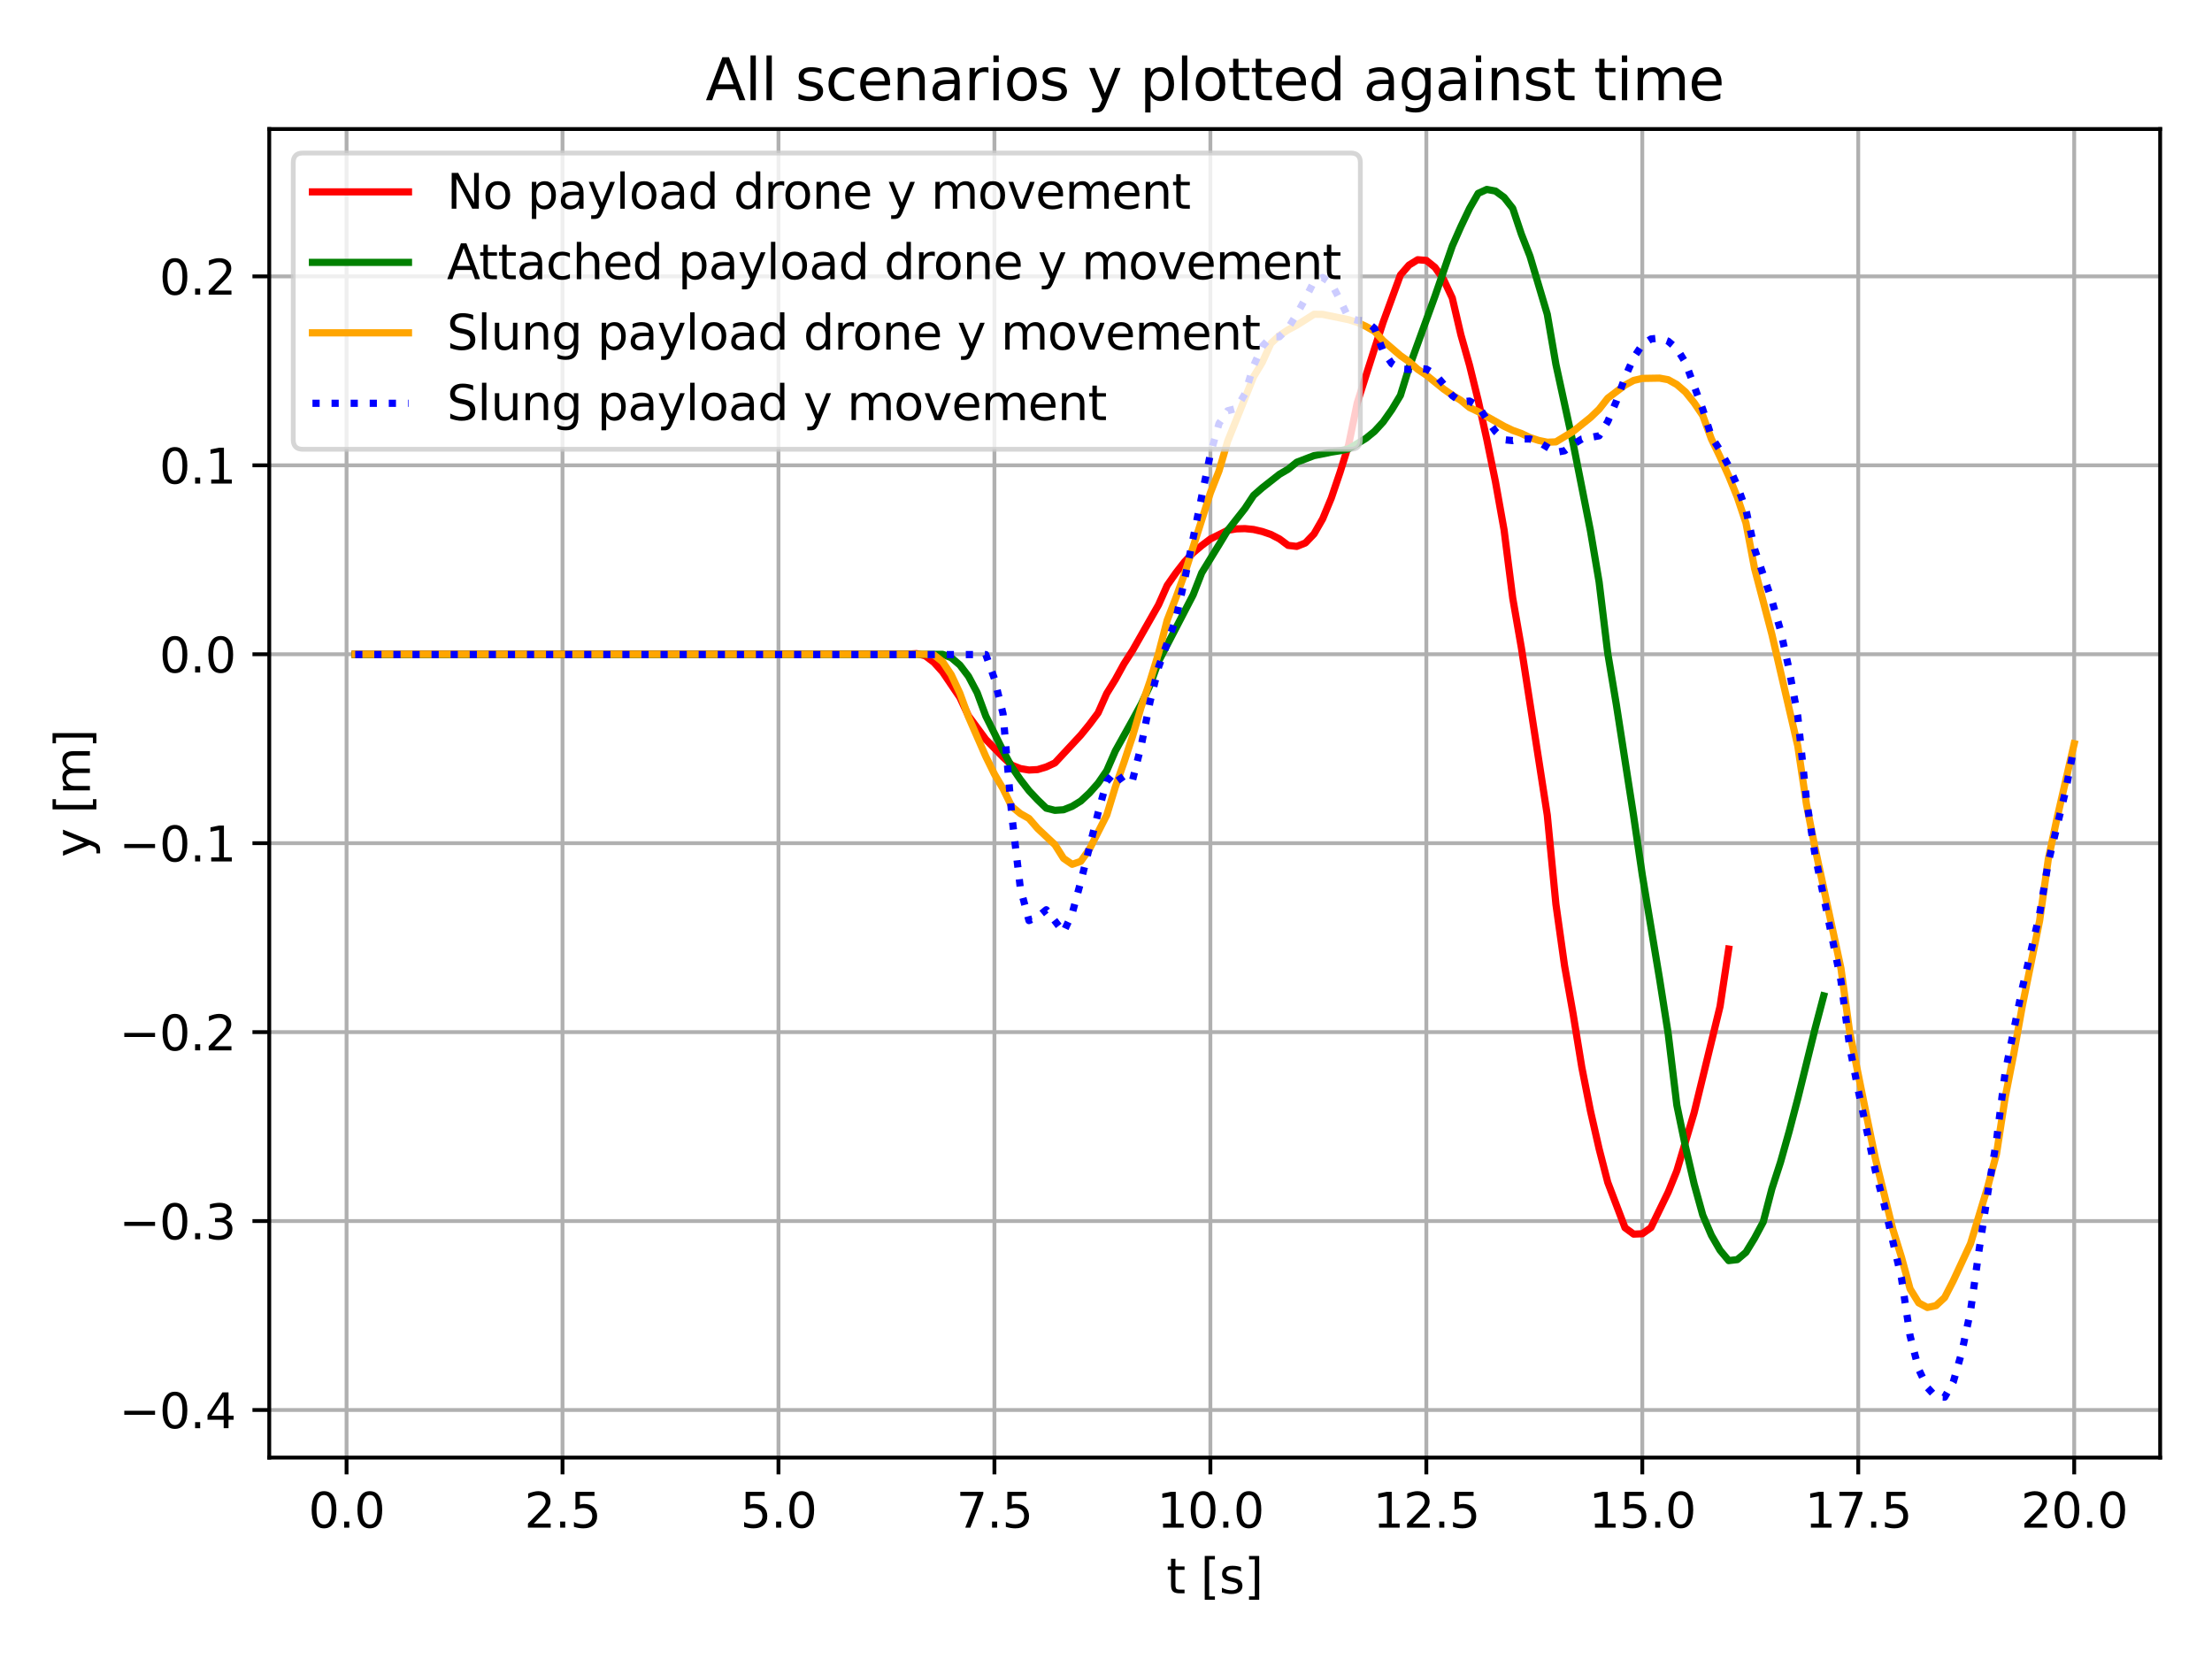 <?xml version="1.0" encoding="utf-8" standalone="no"?>
<!DOCTYPE svg PUBLIC "-//W3C//DTD SVG 1.1//EN"
  "http://www.w3.org/Graphics/SVG/1.1/DTD/svg11.dtd">
<svg xmlns:xlink="http://www.w3.org/1999/xlink" width="460.8pt" height="345.6pt" viewBox="0 0 460.8 345.6" xmlns="http://www.w3.org/2000/svg" version="1.1">
 <defs>
  <style type="text/css">*{stroke-linejoin: round; stroke-linecap: butt}</style>
 </defs>
 <g id="figure_1">
  <g id="patch_1">
   <path d="M 0 345.6 
L 460.8 345.6 
L 460.8 0 
L 0 0 
z
" style="fill: #ffffff"/>
  </g>
  <g id="axes_1">
   <g id="patch_2">
    <path d="M 56.09 303.64 
L 450 303.64 
L 450 26.88 
L 56.09 26.88 
z
" style="fill: #ffffff"/>
   </g>
   <g id="matplotlib.axis_1">
    <g id="xtick_1">
     <g id="line2d_1">
      <path d="M 72.196 303.64 
L 72.196 26.88 
" clip-path="url(#p9943f1975b)" style="fill: none; stroke: #b0b0b0; stroke-width: 0.8; stroke-linecap: square"/>
     </g>
     <g id="line2d_2">
      <defs>
       <path id="m6fd17a9f66" d="M 0 0 
L 0 3.5 
" style="stroke: #000000; stroke-width: 0.8"/>
      </defs>
      <g>
       <use xlink:href="#m6fd17a9f66" x="72.196" y="303.64" style="stroke: #000000; stroke-width: 0.8"/>
      </g>
     </g>
     <g id="text_1">
      <!-- 0.0 -->
      <g transform="translate(64.244 318.238)scale(0.1 -0.1)">
       <defs>
        <path id="DejaVuSans-30" d="M 2034 4250 
Q 1547 4250 1301 3770 
Q 1056 3291 1056 2328 
Q 1056 1369 1301 889 
Q 1547 409 2034 409 
Q 2525 409 2770 889 
Q 3016 1369 3016 2328 
Q 3016 3291 2770 3770 
Q 2525 4250 2034 4250 
z
M 2034 4750 
Q 2819 4750 3233 4129 
Q 3647 3509 3647 2328 
Q 3647 1150 3233 529 
Q 2819 -91 2034 -91 
Q 1250 -91 836 529 
Q 422 1150 422 2328 
Q 422 3509 836 4129 
Q 1250 4750 2034 4750 
z
" transform="scale(0.016)"/>
        <path id="DejaVuSans-2e" d="M 684 794 
L 1344 794 
L 1344 0 
L 684 0 
L 684 794 
z
" transform="scale(0.016)"/>
       </defs>
       <use xlink:href="#DejaVuSans-30"/>
       <use xlink:href="#DejaVuSans-2e" x="63.623"/>
       <use xlink:href="#DejaVuSans-30" x="95.41"/>
      </g>
     </g>
    </g>
    <g id="xtick_2">
     <g id="line2d_3">
      <path d="M 117.183 303.64 
L 117.183 26.88 
" clip-path="url(#p9943f1975b)" style="fill: none; stroke: #b0b0b0; stroke-width: 0.8; stroke-linecap: square"/>
     </g>
     <g id="line2d_4">
      <g>
       <use xlink:href="#m6fd17a9f66" x="117.183" y="303.64" style="stroke: #000000; stroke-width: 0.8"/>
      </g>
     </g>
     <g id="text_2">
      <!-- 2.5 -->
      <g transform="translate(109.231 318.238)scale(0.1 -0.1)">
       <defs>
        <path id="DejaVuSans-32" d="M 1228 531 
L 3431 531 
L 3431 0 
L 469 0 
L 469 531 
Q 828 903 1448 1529 
Q 2069 2156 2228 2338 
Q 2531 2678 2651 2914 
Q 2772 3150 2772 3378 
Q 2772 3750 2511 3984 
Q 2250 4219 1831 4219 
Q 1534 4219 1204 4116 
Q 875 4013 500 3803 
L 500 4441 
Q 881 4594 1212 4672 
Q 1544 4750 1819 4750 
Q 2544 4750 2975 4387 
Q 3406 4025 3406 3419 
Q 3406 3131 3298 2873 
Q 3191 2616 2906 2266 
Q 2828 2175 2409 1742 
Q 1991 1309 1228 531 
z
" transform="scale(0.016)"/>
        <path id="DejaVuSans-35" d="M 691 4666 
L 3169 4666 
L 3169 4134 
L 1269 4134 
L 1269 2991 
Q 1406 3038 1543 3061 
Q 1681 3084 1819 3084 
Q 2600 3084 3056 2656 
Q 3513 2228 3513 1497 
Q 3513 744 3044 326 
Q 2575 -91 1722 -91 
Q 1428 -91 1123 -41 
Q 819 9 494 109 
L 494 744 
Q 775 591 1075 516 
Q 1375 441 1709 441 
Q 2250 441 2565 725 
Q 2881 1009 2881 1497 
Q 2881 1984 2565 2268 
Q 2250 2553 1709 2553 
Q 1456 2553 1204 2497 
Q 953 2441 691 2322 
L 691 4666 
z
" transform="scale(0.016)"/>
       </defs>
       <use xlink:href="#DejaVuSans-32"/>
       <use xlink:href="#DejaVuSans-2e" x="63.623"/>
       <use xlink:href="#DejaVuSans-35" x="95.41"/>
      </g>
     </g>
    </g>
    <g id="xtick_3">
     <g id="line2d_5">
      <path d="M 162.17 303.64 
L 162.17 26.88 
" clip-path="url(#p9943f1975b)" style="fill: none; stroke: #b0b0b0; stroke-width: 0.8; stroke-linecap: square"/>
     </g>
     <g id="line2d_6">
      <g>
       <use xlink:href="#m6fd17a9f66" x="162.17" y="303.64" style="stroke: #000000; stroke-width: 0.8"/>
      </g>
     </g>
     <g id="text_3">
      <!-- 5.0 -->
      <g transform="translate(154.219 318.238)scale(0.1 -0.1)">
       <use xlink:href="#DejaVuSans-35"/>
       <use xlink:href="#DejaVuSans-2e" x="63.623"/>
       <use xlink:href="#DejaVuSans-30" x="95.41"/>
      </g>
     </g>
    </g>
    <g id="xtick_4">
     <g id="line2d_7">
      <path d="M 207.158 303.64 
L 207.158 26.88 
" clip-path="url(#p9943f1975b)" style="fill: none; stroke: #b0b0b0; stroke-width: 0.8; stroke-linecap: square"/>
     </g>
     <g id="line2d_8">
      <g>
       <use xlink:href="#m6fd17a9f66" x="207.158" y="303.64" style="stroke: #000000; stroke-width: 0.8"/>
      </g>
     </g>
     <g id="text_4">
      <!-- 7.5 -->
      <g transform="translate(199.206 318.238)scale(0.1 -0.1)">
       <defs>
        <path id="DejaVuSans-37" d="M 525 4666 
L 3525 4666 
L 3525 4397 
L 1831 0 
L 1172 0 
L 2766 4134 
L 525 4134 
L 525 4666 
z
" transform="scale(0.016)"/>
       </defs>
       <use xlink:href="#DejaVuSans-37"/>
       <use xlink:href="#DejaVuSans-2e" x="63.623"/>
       <use xlink:href="#DejaVuSans-35" x="95.41"/>
      </g>
     </g>
    </g>
    <g id="xtick_5">
     <g id="line2d_9">
      <path d="M 252.145 303.64 
L 252.145 26.88 
" clip-path="url(#p9943f1975b)" style="fill: none; stroke: #b0b0b0; stroke-width: 0.8; stroke-linecap: square"/>
     </g>
     <g id="line2d_10">
      <g>
       <use xlink:href="#m6fd17a9f66" x="252.145" y="303.64" style="stroke: #000000; stroke-width: 0.8"/>
      </g>
     </g>
     <g id="text_5">
      <!-- 10.0 -->
      <g transform="translate(241.012 318.238)scale(0.1 -0.1)">
       <defs>
        <path id="DejaVuSans-31" d="M 794 531 
L 1825 531 
L 1825 4091 
L 703 3866 
L 703 4441 
L 1819 4666 
L 2450 4666 
L 2450 531 
L 3481 531 
L 3481 0 
L 794 0 
L 794 531 
z
" transform="scale(0.016)"/>
       </defs>
       <use xlink:href="#DejaVuSans-31"/>
       <use xlink:href="#DejaVuSans-30" x="63.623"/>
       <use xlink:href="#DejaVuSans-2e" x="127.246"/>
       <use xlink:href="#DejaVuSans-30" x="159.033"/>
      </g>
     </g>
    </g>
    <g id="xtick_6">
     <g id="line2d_11">
      <path d="M 297.133 303.64 
L 297.133 26.88 
" clip-path="url(#p9943f1975b)" style="fill: none; stroke: #b0b0b0; stroke-width: 0.8; stroke-linecap: square"/>
     </g>
     <g id="line2d_12">
      <g>
       <use xlink:href="#m6fd17a9f66" x="297.133" y="303.64" style="stroke: #000000; stroke-width: 0.8"/>
      </g>
     </g>
     <g id="text_6">
      <!-- 12.5 -->
      <g transform="translate(286 318.238)scale(0.1 -0.1)">
       <use xlink:href="#DejaVuSans-31"/>
       <use xlink:href="#DejaVuSans-32" x="63.623"/>
       <use xlink:href="#DejaVuSans-2e" x="127.246"/>
       <use xlink:href="#DejaVuSans-35" x="159.033"/>
      </g>
     </g>
    </g>
    <g id="xtick_7">
     <g id="line2d_13">
      <path d="M 342.12 303.64 
L 342.12 26.88 
" clip-path="url(#p9943f1975b)" style="fill: none; stroke: #b0b0b0; stroke-width: 0.8; stroke-linecap: square"/>
     </g>
     <g id="line2d_14">
      <g>
       <use xlink:href="#m6fd17a9f66" x="342.12" y="303.64" style="stroke: #000000; stroke-width: 0.8"/>
      </g>
     </g>
     <g id="text_7">
      <!-- 15.0 -->
      <g transform="translate(330.987 318.238)scale(0.1 -0.1)">
       <use xlink:href="#DejaVuSans-31"/>
       <use xlink:href="#DejaVuSans-35" x="63.623"/>
       <use xlink:href="#DejaVuSans-2e" x="127.246"/>
       <use xlink:href="#DejaVuSans-30" x="159.033"/>
      </g>
     </g>
    </g>
    <g id="xtick_8">
     <g id="line2d_15">
      <path d="M 387.108 303.64 
L 387.108 26.88 
" clip-path="url(#p9943f1975b)" style="fill: none; stroke: #b0b0b0; stroke-width: 0.8; stroke-linecap: square"/>
     </g>
     <g id="line2d_16">
      <g>
       <use xlink:href="#m6fd17a9f66" x="387.108" y="303.64" style="stroke: #000000; stroke-width: 0.8"/>
      </g>
     </g>
     <g id="text_8">
      <!-- 17.5 -->
      <g transform="translate(375.975 318.238)scale(0.1 -0.1)">
       <use xlink:href="#DejaVuSans-31"/>
       <use xlink:href="#DejaVuSans-37" x="63.623"/>
       <use xlink:href="#DejaVuSans-2e" x="127.246"/>
       <use xlink:href="#DejaVuSans-35" x="159.033"/>
      </g>
     </g>
    </g>
    <g id="xtick_9">
     <g id="line2d_17">
      <path d="M 432.095 303.64 
L 432.095 26.88 
" clip-path="url(#p9943f1975b)" style="fill: none; stroke: #b0b0b0; stroke-width: 0.8; stroke-linecap: square"/>
     </g>
     <g id="line2d_18">
      <g>
       <use xlink:href="#m6fd17a9f66" x="432.095" y="303.64" style="stroke: #000000; stroke-width: 0.8"/>
      </g>
     </g>
     <g id="text_9">
      <!-- 20.0 -->
      <g transform="translate(420.962 318.238)scale(0.1 -0.1)">
       <use xlink:href="#DejaVuSans-32"/>
       <use xlink:href="#DejaVuSans-30" x="63.623"/>
       <use xlink:href="#DejaVuSans-2e" x="127.246"/>
       <use xlink:href="#DejaVuSans-30" x="159.033"/>
      </g>
     </g>
    </g>
    <g id="text_10">
     <!-- t [s] -->
     <g transform="translate(242.99 331.917)scale(0.1 -0.1)">
      <defs>
       <path id="DejaVuSans-74" d="M 1172 4494 
L 1172 3500 
L 2356 3500 
L 2356 3053 
L 1172 3053 
L 1172 1153 
Q 1172 725 1289 603 
Q 1406 481 1766 481 
L 2356 481 
L 2356 0 
L 1766 0 
Q 1100 0 847 248 
Q 594 497 594 1153 
L 594 3053 
L 172 3053 
L 172 3500 
L 594 3500 
L 594 4494 
L 1172 4494 
z
" transform="scale(0.016)"/>
       <path id="DejaVuSans-20" transform="scale(0.016)"/>
       <path id="DejaVuSans-5b" d="M 550 4863 
L 1875 4863 
L 1875 4416 
L 1125 4416 
L 1125 -397 
L 1875 -397 
L 1875 -844 
L 550 -844 
L 550 4863 
z
" transform="scale(0.016)"/>
       <path id="DejaVuSans-73" d="M 2834 3397 
L 2834 2853 
Q 2591 2978 2328 3040 
Q 2066 3103 1784 3103 
Q 1356 3103 1142 2972 
Q 928 2841 928 2578 
Q 928 2378 1081 2264 
Q 1234 2150 1697 2047 
L 1894 2003 
Q 2506 1872 2764 1633 
Q 3022 1394 3022 966 
Q 3022 478 2636 193 
Q 2250 -91 1575 -91 
Q 1294 -91 989 -36 
Q 684 19 347 128 
L 347 722 
Q 666 556 975 473 
Q 1284 391 1588 391 
Q 1994 391 2212 530 
Q 2431 669 2431 922 
Q 2431 1156 2273 1281 
Q 2116 1406 1581 1522 
L 1381 1569 
Q 847 1681 609 1914 
Q 372 2147 372 2553 
Q 372 3047 722 3315 
Q 1072 3584 1716 3584 
Q 2034 3584 2315 3537 
Q 2597 3491 2834 3397 
z
" transform="scale(0.016)"/>
       <path id="DejaVuSans-5d" d="M 1947 4863 
L 1947 -844 
L 622 -844 
L 622 -397 
L 1369 -397 
L 1369 4416 
L 622 4416 
L 622 4863 
L 1947 4863 
z
" transform="scale(0.016)"/>
      </defs>
      <use xlink:href="#DejaVuSans-74"/>
      <use xlink:href="#DejaVuSans-20" x="39.209"/>
      <use xlink:href="#DejaVuSans-5b" x="70.996"/>
      <use xlink:href="#DejaVuSans-73" x="110.01"/>
      <use xlink:href="#DejaVuSans-5d" x="162.109"/>
     </g>
    </g>
   </g>
   <g id="matplotlib.axis_2">
    <g id="ytick_1">
     <g id="line2d_19">
      <path d="M 56.09 293.723 
L 450 293.723 
" clip-path="url(#p9943f1975b)" style="fill: none; stroke: #b0b0b0; stroke-width: 0.8; stroke-linecap: square"/>
     </g>
     <g id="line2d_20">
      <defs>
       <path id="m7f45d5284c" d="M 0 0 
L -3.5 0 
" style="stroke: #000000; stroke-width: 0.8"/>
      </defs>
      <g>
       <use xlink:href="#m7f45d5284c" x="56.09" y="293.723" style="stroke: #000000; stroke-width: 0.8"/>
      </g>
     </g>
     <g id="text_11">
      <!-- −0.4 -->
      <g transform="translate(24.807 297.522)scale(0.1 -0.1)">
       <defs>
        <path id="DejaVuSans-2212" d="M 678 2272 
L 4684 2272 
L 4684 1741 
L 678 1741 
L 678 2272 
z
" transform="scale(0.016)"/>
        <path id="DejaVuSans-34" d="M 2419 4116 
L 825 1625 
L 2419 1625 
L 2419 4116 
z
M 2253 4666 
L 3047 4666 
L 3047 1625 
L 3713 1625 
L 3713 1100 
L 3047 1100 
L 3047 0 
L 2419 0 
L 2419 1100 
L 313 1100 
L 313 1709 
L 2253 4666 
z
" transform="scale(0.016)"/>
       </defs>
       <use xlink:href="#DejaVuSans-2212"/>
       <use xlink:href="#DejaVuSans-30" x="83.789"/>
       <use xlink:href="#DejaVuSans-2e" x="147.412"/>
       <use xlink:href="#DejaVuSans-34" x="179.199"/>
      </g>
     </g>
    </g>
    <g id="ytick_2">
     <g id="line2d_21">
      <path d="M 56.09 254.365 
L 450 254.365 
" clip-path="url(#p9943f1975b)" style="fill: none; stroke: #b0b0b0; stroke-width: 0.8; stroke-linecap: square"/>
     </g>
     <g id="line2d_22">
      <g>
       <use xlink:href="#m7f45d5284c" x="56.09" y="254.365" style="stroke: #000000; stroke-width: 0.8"/>
      </g>
     </g>
     <g id="text_12">
      <!-- −0.3 -->
      <g transform="translate(24.807 258.165)scale(0.1 -0.1)">
       <defs>
        <path id="DejaVuSans-33" d="M 2597 2516 
Q 3050 2419 3304 2112 
Q 3559 1806 3559 1356 
Q 3559 666 3084 287 
Q 2609 -91 1734 -91 
Q 1441 -91 1130 -33 
Q 819 25 488 141 
L 488 750 
Q 750 597 1062 519 
Q 1375 441 1716 441 
Q 2309 441 2620 675 
Q 2931 909 2931 1356 
Q 2931 1769 2642 2001 
Q 2353 2234 1838 2234 
L 1294 2234 
L 1294 2753 
L 1863 2753 
Q 2328 2753 2575 2939 
Q 2822 3125 2822 3475 
Q 2822 3834 2567 4026 
Q 2313 4219 1838 4219 
Q 1578 4219 1281 4162 
Q 984 4106 628 3988 
L 628 4550 
Q 988 4650 1302 4700 
Q 1616 4750 1894 4750 
Q 2613 4750 3031 4423 
Q 3450 4097 3450 3541 
Q 3450 3153 3228 2886 
Q 3006 2619 2597 2516 
z
" transform="scale(0.016)"/>
       </defs>
       <use xlink:href="#DejaVuSans-2212"/>
       <use xlink:href="#DejaVuSans-30" x="83.789"/>
       <use xlink:href="#DejaVuSans-2e" x="147.412"/>
       <use xlink:href="#DejaVuSans-33" x="179.199"/>
      </g>
     </g>
    </g>
    <g id="ytick_3">
     <g id="line2d_23">
      <path d="M 56.09 215.008 
L 450 215.008 
" clip-path="url(#p9943f1975b)" style="fill: none; stroke: #b0b0b0; stroke-width: 0.8; stroke-linecap: square"/>
     </g>
     <g id="line2d_24">
      <g>
       <use xlink:href="#m7f45d5284c" x="56.09" y="215.008" style="stroke: #000000; stroke-width: 0.8"/>
      </g>
     </g>
     <g id="text_13">
      <!-- −0.2 -->
      <g transform="translate(24.807 218.807)scale(0.1 -0.1)">
       <use xlink:href="#DejaVuSans-2212"/>
       <use xlink:href="#DejaVuSans-30" x="83.789"/>
       <use xlink:href="#DejaVuSans-2e" x="147.412"/>
       <use xlink:href="#DejaVuSans-32" x="179.199"/>
      </g>
     </g>
    </g>
    <g id="ytick_4">
     <g id="line2d_25">
      <path d="M 56.09 175.651 
L 450 175.651 
" clip-path="url(#p9943f1975b)" style="fill: none; stroke: #b0b0b0; stroke-width: 0.8; stroke-linecap: square"/>
     </g>
     <g id="line2d_26">
      <g>
       <use xlink:href="#m7f45d5284c" x="56.09" y="175.651" style="stroke: #000000; stroke-width: 0.8"/>
      </g>
     </g>
     <g id="text_14">
      <!-- −0.1 -->
      <g transform="translate(24.807 179.45)scale(0.1 -0.1)">
       <use xlink:href="#DejaVuSans-2212"/>
       <use xlink:href="#DejaVuSans-30" x="83.789"/>
       <use xlink:href="#DejaVuSans-2e" x="147.412"/>
       <use xlink:href="#DejaVuSans-31" x="179.199"/>
      </g>
     </g>
    </g>
    <g id="ytick_5">
     <g id="line2d_27">
      <path d="M 56.09 136.293 
L 450 136.293 
" clip-path="url(#p9943f1975b)" style="fill: none; stroke: #b0b0b0; stroke-width: 0.8; stroke-linecap: square"/>
     </g>
     <g id="line2d_28">
      <g>
       <use xlink:href="#m7f45d5284c" x="56.09" y="136.293" style="stroke: #000000; stroke-width: 0.8"/>
      </g>
     </g>
     <g id="text_15">
      <!-- 0.0 -->
      <g transform="translate(33.187 140.092)scale(0.1 -0.1)">
       <use xlink:href="#DejaVuSans-30"/>
       <use xlink:href="#DejaVuSans-2e" x="63.623"/>
       <use xlink:href="#DejaVuSans-30" x="95.41"/>
      </g>
     </g>
    </g>
    <g id="ytick_6">
     <g id="line2d_29">
      <path d="M 56.09 96.936 
L 450 96.936 
" clip-path="url(#p9943f1975b)" style="fill: none; stroke: #b0b0b0; stroke-width: 0.8; stroke-linecap: square"/>
     </g>
     <g id="line2d_30">
      <g>
       <use xlink:href="#m7f45d5284c" x="56.09" y="96.936" style="stroke: #000000; stroke-width: 0.8"/>
      </g>
     </g>
     <g id="text_16">
      <!-- 0.1 -->
      <g transform="translate(33.187 100.735)scale(0.1 -0.1)">
       <use xlink:href="#DejaVuSans-30"/>
       <use xlink:href="#DejaVuSans-2e" x="63.623"/>
       <use xlink:href="#DejaVuSans-31" x="95.41"/>
      </g>
     </g>
    </g>
    <g id="ytick_7">
     <g id="line2d_31">
      <path d="M 56.09 57.578 
L 450 57.578 
" clip-path="url(#p9943f1975b)" style="fill: none; stroke: #b0b0b0; stroke-width: 0.8; stroke-linecap: square"/>
     </g>
     <g id="line2d_32">
      <g>
       <use xlink:href="#m7f45d5284c" x="56.09" y="57.578" style="stroke: #000000; stroke-width: 0.8"/>
      </g>
     </g>
     <g id="text_17">
      <!-- 0.2 -->
      <g transform="translate(33.187 61.378)scale(0.1 -0.1)">
       <use xlink:href="#DejaVuSans-30"/>
       <use xlink:href="#DejaVuSans-2e" x="63.623"/>
       <use xlink:href="#DejaVuSans-32" x="95.41"/>
      </g>
     </g>
    </g>
    <g id="text_18">
     <!-- y [m] -->
     <g transform="translate(18.727 178.58)rotate(-90)scale(0.1 -0.1)">
      <defs>
       <path id="DejaVuSans-79" d="M 2059 -325 
Q 1816 -950 1584 -1140 
Q 1353 -1331 966 -1331 
L 506 -1331 
L 506 -850 
L 844 -850 
Q 1081 -850 1212 -737 
Q 1344 -625 1503 -206 
L 1606 56 
L 191 3500 
L 800 3500 
L 1894 763 
L 2988 3500 
L 3597 3500 
L 2059 -325 
z
" transform="scale(0.016)"/>
       <path id="DejaVuSans-6d" d="M 3328 2828 
Q 3544 3216 3844 3400 
Q 4144 3584 4550 3584 
Q 5097 3584 5394 3201 
Q 5691 2819 5691 2113 
L 5691 0 
L 5113 0 
L 5113 2094 
Q 5113 2597 4934 2840 
Q 4756 3084 4391 3084 
Q 3944 3084 3684 2787 
Q 3425 2491 3425 1978 
L 3425 0 
L 2847 0 
L 2847 2094 
Q 2847 2600 2669 2842 
Q 2491 3084 2119 3084 
Q 1678 3084 1418 2786 
Q 1159 2488 1159 1978 
L 1159 0 
L 581 0 
L 581 3500 
L 1159 3500 
L 1159 2956 
Q 1356 3278 1631 3431 
Q 1906 3584 2284 3584 
Q 2666 3584 2933 3390 
Q 3200 3197 3328 2828 
z
" transform="scale(0.016)"/>
      </defs>
      <use xlink:href="#DejaVuSans-79"/>
      <use xlink:href="#DejaVuSans-20" x="59.18"/>
      <use xlink:href="#DejaVuSans-5b" x="90.967"/>
      <use xlink:href="#DejaVuSans-6d" x="129.98"/>
      <use xlink:href="#DejaVuSans-5d" x="227.393"/>
     </g>
    </g>
   </g>
   <g id="line2d_33">
    <path d="M 73.995 136.298 
L 189.163 136.254 
L 190.962 136.161 
L 192.762 136.622 
L 194.561 137.988 
L 196.361 139.986 
L 199.96 145.287 
L 201.759 149.151 
L 205.358 154.032 
L 208.957 157.731 
L 210.757 159.391 
L 212.556 160.109 
L 214.356 160.412 
L 216.155 160.317 
L 217.955 159.77 
L 219.754 158.936 
L 225.153 153.129 
L 226.952 150.918 
L 228.752 148.511 
L 230.551 144.464 
L 232.351 141.551 
L 234.15 138.276 
L 235.95 135.472 
L 241.348 125.991 
L 243.148 121.949 
L 244.947 119.367 
L 246.747 117.06 
L 248.546 115.155 
L 250.346 113.638 
L 252.145 112.281 
L 255.744 110.478 
L 257.544 110.174 
L 259.343 110.121 
L 261.143 110.301 
L 262.942 110.721 
L 264.742 111.336 
L 266.541 112.27 
L 268.341 113.612 
L 270.14 113.827 
L 271.94 113.106 
L 273.739 111.224 
L 275.539 108.082 
L 277.338 103.744 
L 279.138 98.44 
L 280.937 92.694 
L 282.737 83.931 
L 286.336 72.663 
L 288.135 67.121 
L 291.734 57.288 
L 293.534 55.213 
L 295.333 54.107 
L 297.133 54.249 
L 298.932 55.697 
L 300.732 58.231 
L 302.531 62.067 
L 304.331 69.753 
L 306.13 76.096 
L 307.93 83.392 
L 309.729 91.539 
L 311.529 100.341 
L 313.328 110.408 
L 315.128 124.594 
L 316.927 134.925 
L 322.326 169.804 
L 324.125 188.365 
L 325.925 201.183 
L 327.724 211.308 
L 329.524 222.361 
L 331.323 231.444 
L 333.123 239.322 
L 334.922 246.305 
L 338.521 255.765 
L 340.321 257.091 
L 342.12 257.014 
L 343.92 255.745 
L 347.519 248.335 
L 349.318 243.896 
L 352.917 231.807 
L 358.316 209.659 
L 360.115 197.711 
L 360.115 197.711 
" clip-path="url(#p9943f1975b)" style="fill: none; stroke: #ff0000; stroke-width: 1.5; stroke-linecap: square"/>
   </g>
   <g id="line2d_34">
    <path d="M 73.995 136.334 
L 196.361 136.309 
L 198.16 137.003 
L 199.96 138.54 
L 201.759 140.902 
L 203.559 144.296 
L 205.358 149.165 
L 208.957 156.393 
L 210.757 159.764 
L 212.556 162.388 
L 214.356 164.716 
L 216.155 166.624 
L 217.955 168.358 
L 219.754 168.809 
L 221.554 168.69 
L 223.353 167.976 
L 225.153 166.869 
L 226.952 165.19 
L 228.752 163.164 
L 230.551 160.556 
L 232.351 156.423 
L 235.95 149.972 
L 237.749 146.659 
L 239.549 142.797 
L 241.348 137.792 
L 248.546 123.938 
L 250.346 119.326 
L 253.945 113.468 
L 255.744 110.498 
L 259.343 105.924 
L 261.143 103.203 
L 262.942 101.625 
L 266.541 98.796 
L 268.341 97.746 
L 270.14 96.293 
L 273.739 94.913 
L 277.338 94.183 
L 279.138 93.9 
L 280.937 93.503 
L 284.536 91.328 
L 286.336 89.861 
L 288.135 87.901 
L 289.935 85.346 
L 291.734 82.363 
L 293.534 76.555 
L 298.932 61.693 
L 302.531 51.274 
L 304.331 47.197 
L 306.13 43.425 
L 307.93 40.283 
L 309.729 39.46 
L 311.529 39.796 
L 313.328 41.113 
L 315.128 43.396 
L 316.927 48.774 
L 318.727 53.377 
L 322.326 65.469 
L 324.125 75.905 
L 327.724 92.411 
L 331.323 110.607 
L 333.123 121.237 
L 334.922 136.061 
L 336.722 146.835 
L 340.321 170.026 
L 342.12 182.276 
L 345.719 203.928 
L 347.519 215.363 
L 349.318 230.227 
L 351.118 238.887 
L 352.917 246.63 
L 354.717 253.131 
L 356.516 257.327 
L 358.316 260.445 
L 360.115 262.606 
L 361.915 262.399 
L 363.714 260.88 
L 365.514 257.926 
L 367.313 254.565 
L 369.113 247.661 
L 370.912 242.109 
L 372.712 235.716 
L 374.511 228.869 
L 378.11 214.3 
L 379.91 207.454 
L 379.91 207.454 
" clip-path="url(#p9943f1975b)" style="fill: none; stroke: #008000; stroke-width: 1.5; stroke-linecap: square"/>
   </g>
   <g id="line2d_35">
    <path d="M 73.995 136.293 
L 192.762 136.298 
L 194.561 136.43 
L 196.361 137.858 
L 198.16 140.561 
L 199.96 144.416 
L 201.759 149.362 
L 205.358 157.595 
L 207.158 161.26 
L 208.957 164.322 
L 210.757 168.01 
L 212.556 169.483 
L 214.356 170.503 
L 216.155 172.583 
L 219.754 175.961 
L 221.554 178.813 
L 223.353 180.052 
L 225.153 179.426 
L 226.952 176.89 
L 230.551 169.807 
L 232.351 163.921 
L 234.15 158.801 
L 235.95 153.322 
L 237.749 147.217 
L 239.549 141.967 
L 241.348 136.093 
L 243.148 129.195 
L 244.947 124.574 
L 246.747 119.612 
L 252.145 102.669 
L 253.945 98.096 
L 255.744 91.922 
L 261.143 78.488 
L 262.942 75.502 
L 264.742 71.545 
L 266.541 69.876 
L 268.341 68.704 
L 270.14 67.748 
L 273.739 65.468 
L 275.539 65.491 
L 280.937 66.6 
L 282.737 67.158 
L 284.536 67.984 
L 286.336 69.012 
L 288.135 70.979 
L 291.734 74.082 
L 293.534 75.341 
L 295.333 76.934 
L 297.133 78.142 
L 300.732 81.049 
L 302.531 82.303 
L 304.331 83.412 
L 306.13 84.891 
L 307.93 85.751 
L 313.328 88.799 
L 315.128 89.654 
L 316.927 90.295 
L 318.727 91.16 
L 320.526 91.745 
L 322.326 92.124 
L 324.125 92.049 
L 327.724 89.864 
L 331.323 86.98 
L 333.123 85.252 
L 334.922 82.953 
L 338.521 80.228 
L 340.321 79.249 
L 342.12 78.833 
L 345.719 78.77 
L 347.519 79.101 
L 349.318 80.109 
L 351.118 81.661 
L 352.917 83.893 
L 354.717 86.557 
L 356.516 91.446 
L 358.316 95.16 
L 360.115 99.148 
L 361.915 103.561 
L 363.714 108.948 
L 365.514 118.451 
L 369.113 132.137 
L 374.511 155.397 
L 376.311 167.492 
L 378.11 176.665 
L 383.509 201.737 
L 385.308 214.912 
L 388.907 232.767 
L 390.707 241.479 
L 394.306 256.054 
L 396.105 261.879 
L 397.905 268.496 
L 399.704 271.413 
L 401.504 272.376 
L 403.303 271.981 
L 405.103 270.304 
L 406.902 266.806 
L 410.501 259.056 
L 414.1 247.155 
L 415.9 240.41 
L 417.699 228.704 
L 419.499 219.564 
L 421.298 209.501 
L 424.897 191.773 
L 426.697 178.99 
L 428.496 170.546 
L 432.095 154.927 
L 432.095 154.927 
" clip-path="url(#p9943f1975b)" style="fill: none; stroke: #ffa500; stroke-width: 1.5; stroke-linecap: square"/>
   </g>
   <g id="line2d_36">
    <path d="M 73.995 136.348 
L 205.358 136.356 
L 207.158 141.402 
L 208.957 148.703 
L 210.757 169.682 
L 212.556 185.021 
L 214.356 191.776 
L 216.155 191.01 
L 217.955 189.52 
L 221.554 194.186 
L 223.353 190.302 
L 225.153 183.663 
L 228.752 169.329 
L 230.551 162.785 
L 232.351 160.673 
L 234.15 163.178 
L 235.95 162.453 
L 237.749 155.27 
L 239.549 146.299 
L 241.348 138.981 
L 244.947 128.948 
L 246.747 120.935 
L 252.145 94.588 
L 253.945 88.225 
L 255.744 85.567 
L 257.544 85.093 
L 259.343 82.054 
L 261.143 76.195 
L 262.942 72.179 
L 264.742 70.189 
L 266.541 70.152 
L 268.341 68.34 
L 270.14 65.447 
L 271.94 62.202 
L 273.739 58.607 
L 275.539 57.812 
L 277.338 59.034 
L 279.138 62.455 
L 280.937 66.233 
L 282.737 66.712 
L 284.536 66.855 
L 286.336 68.413 
L 288.135 73.15 
L 289.935 75.745 
L 291.734 76.871 
L 293.534 76.966 
L 295.333 76.703 
L 297.133 76.89 
L 298.932 77.952 
L 300.732 80.045 
L 302.531 82.405 
L 304.331 83.731 
L 306.13 83.55 
L 307.93 84.554 
L 309.729 87.359 
L 311.529 89.877 
L 313.328 91.603 
L 315.128 91.785 
L 316.927 91.448 
L 318.727 91.441 
L 320.526 92.071 
L 324.125 94.238 
L 325.925 93.903 
L 327.724 92.564 
L 329.524 91.458 
L 333.123 90.791 
L 334.922 87.817 
L 336.722 83.56 
L 338.521 78.6 
L 340.321 74.514 
L 342.12 71.804 
L 343.92 70.618 
L 345.719 70.417 
L 347.519 71.091 
L 349.318 72.614 
L 351.118 75.53 
L 354.717 85.272 
L 356.516 90.957 
L 358.316 93.807 
L 360.115 97.097 
L 361.915 101.202 
L 363.714 106.203 
L 365.514 114.385 
L 369.113 125.089 
L 370.912 131.307 
L 372.712 139.508 
L 374.511 149.225 
L 376.311 166.566 
L 378.11 178.072 
L 383.509 204.354 
L 385.308 217.963 
L 387.108 227.156 
L 390.707 244.046 
L 392.506 250.902 
L 396.105 266.22 
L 397.905 278.287 
L 399.704 285.251 
L 401.504 289.055 
L 403.303 291.003 
L 405.103 291.06 
L 406.902 287.903 
L 408.702 281.605 
L 410.501 273.077 
L 412.301 260.251 
L 414.1 248.478 
L 415.9 237.624 
L 417.699 223.485 
L 421.298 205.771 
L 424.897 190.354 
L 426.697 179.622 
L 430.296 164.782 
L 432.095 155.489 
L 432.095 155.489 
" clip-path="url(#p9943f1975b)" style="fill: none; stroke-dasharray: 1.5,2.475; stroke-dashoffset: 0; stroke: #0000ff; stroke-width: 1.5"/>
   </g>
   <g id="patch_3">
    <path d="M 56.09 303.64 
L 56.09 26.88 
" style="fill: none; stroke: #000000; stroke-width: 0.8; stroke-linejoin: miter; stroke-linecap: square"/>
   </g>
   <g id="patch_4">
    <path d="M 450 303.64 
L 450 26.88 
" style="fill: none; stroke: #000000; stroke-width: 0.8; stroke-linejoin: miter; stroke-linecap: square"/>
   </g>
   <g id="patch_5">
    <path d="M 56.09 303.64 
L 450 303.64 
" style="fill: none; stroke: #000000; stroke-width: 0.8; stroke-linejoin: miter; stroke-linecap: square"/>
   </g>
   <g id="patch_6">
    <path d="M 56.09 26.88 
L 450 26.88 
" style="fill: none; stroke: #000000; stroke-width: 0.8; stroke-linejoin: miter; stroke-linecap: square"/>
   </g>
   <g id="text_19">
    <!-- All scenarios y plotted against time -->
    <g transform="translate(146.977 20.88)scale(0.12 -0.12)">
     <defs>
      <path id="DejaVuSans-41" d="M 2188 4044 
L 1331 1722 
L 3047 1722 
L 2188 4044 
z
M 1831 4666 
L 2547 4666 
L 4325 0 
L 3669 0 
L 3244 1197 
L 1141 1197 
L 716 0 
L 50 0 
L 1831 4666 
z
" transform="scale(0.016)"/>
      <path id="DejaVuSans-6c" d="M 603 4863 
L 1178 4863 
L 1178 0 
L 603 0 
L 603 4863 
z
" transform="scale(0.016)"/>
      <path id="DejaVuSans-63" d="M 3122 3366 
L 3122 2828 
Q 2878 2963 2633 3030 
Q 2388 3097 2138 3097 
Q 1578 3097 1268 2742 
Q 959 2388 959 1747 
Q 959 1106 1268 751 
Q 1578 397 2138 397 
Q 2388 397 2633 464 
Q 2878 531 3122 666 
L 3122 134 
Q 2881 22 2623 -34 
Q 2366 -91 2075 -91 
Q 1284 -91 818 406 
Q 353 903 353 1747 
Q 353 2603 823 3093 
Q 1294 3584 2113 3584 
Q 2378 3584 2631 3529 
Q 2884 3475 3122 3366 
z
" transform="scale(0.016)"/>
      <path id="DejaVuSans-65" d="M 3597 1894 
L 3597 1613 
L 953 1613 
Q 991 1019 1311 708 
Q 1631 397 2203 397 
Q 2534 397 2845 478 
Q 3156 559 3463 722 
L 3463 178 
Q 3153 47 2828 -22 
Q 2503 -91 2169 -91 
Q 1331 -91 842 396 
Q 353 884 353 1716 
Q 353 2575 817 3079 
Q 1281 3584 2069 3584 
Q 2775 3584 3186 3129 
Q 3597 2675 3597 1894 
z
M 3022 2063 
Q 3016 2534 2758 2815 
Q 2500 3097 2075 3097 
Q 1594 3097 1305 2825 
Q 1016 2553 972 2059 
L 3022 2063 
z
" transform="scale(0.016)"/>
      <path id="DejaVuSans-6e" d="M 3513 2113 
L 3513 0 
L 2938 0 
L 2938 2094 
Q 2938 2591 2744 2837 
Q 2550 3084 2163 3084 
Q 1697 3084 1428 2787 
Q 1159 2491 1159 1978 
L 1159 0 
L 581 0 
L 581 3500 
L 1159 3500 
L 1159 2956 
Q 1366 3272 1645 3428 
Q 1925 3584 2291 3584 
Q 2894 3584 3203 3211 
Q 3513 2838 3513 2113 
z
" transform="scale(0.016)"/>
      <path id="DejaVuSans-61" d="M 2194 1759 
Q 1497 1759 1228 1600 
Q 959 1441 959 1056 
Q 959 750 1161 570 
Q 1363 391 1709 391 
Q 2188 391 2477 730 
Q 2766 1069 2766 1631 
L 2766 1759 
L 2194 1759 
z
M 3341 1997 
L 3341 0 
L 2766 0 
L 2766 531 
Q 2569 213 2275 61 
Q 1981 -91 1556 -91 
Q 1019 -91 701 211 
Q 384 513 384 1019 
Q 384 1609 779 1909 
Q 1175 2209 1959 2209 
L 2766 2209 
L 2766 2266 
Q 2766 2663 2505 2880 
Q 2244 3097 1772 3097 
Q 1472 3097 1187 3025 
Q 903 2953 641 2809 
L 641 3341 
Q 956 3463 1253 3523 
Q 1550 3584 1831 3584 
Q 2591 3584 2966 3190 
Q 3341 2797 3341 1997 
z
" transform="scale(0.016)"/>
      <path id="DejaVuSans-72" d="M 2631 2963 
Q 2534 3019 2420 3045 
Q 2306 3072 2169 3072 
Q 1681 3072 1420 2755 
Q 1159 2438 1159 1844 
L 1159 0 
L 581 0 
L 581 3500 
L 1159 3500 
L 1159 2956 
Q 1341 3275 1631 3429 
Q 1922 3584 2338 3584 
Q 2397 3584 2469 3576 
Q 2541 3569 2628 3553 
L 2631 2963 
z
" transform="scale(0.016)"/>
      <path id="DejaVuSans-69" d="M 603 3500 
L 1178 3500 
L 1178 0 
L 603 0 
L 603 3500 
z
M 603 4863 
L 1178 4863 
L 1178 4134 
L 603 4134 
L 603 4863 
z
" transform="scale(0.016)"/>
      <path id="DejaVuSans-6f" d="M 1959 3097 
Q 1497 3097 1228 2736 
Q 959 2375 959 1747 
Q 959 1119 1226 758 
Q 1494 397 1959 397 
Q 2419 397 2687 759 
Q 2956 1122 2956 1747 
Q 2956 2369 2687 2733 
Q 2419 3097 1959 3097 
z
M 1959 3584 
Q 2709 3584 3137 3096 
Q 3566 2609 3566 1747 
Q 3566 888 3137 398 
Q 2709 -91 1959 -91 
Q 1206 -91 779 398 
Q 353 888 353 1747 
Q 353 2609 779 3096 
Q 1206 3584 1959 3584 
z
" transform="scale(0.016)"/>
      <path id="DejaVuSans-70" d="M 1159 525 
L 1159 -1331 
L 581 -1331 
L 581 3500 
L 1159 3500 
L 1159 2969 
Q 1341 3281 1617 3432 
Q 1894 3584 2278 3584 
Q 2916 3584 3314 3078 
Q 3713 2572 3713 1747 
Q 3713 922 3314 415 
Q 2916 -91 2278 -91 
Q 1894 -91 1617 61 
Q 1341 213 1159 525 
z
M 3116 1747 
Q 3116 2381 2855 2742 
Q 2594 3103 2138 3103 
Q 1681 3103 1420 2742 
Q 1159 2381 1159 1747 
Q 1159 1113 1420 752 
Q 1681 391 2138 391 
Q 2594 391 2855 752 
Q 3116 1113 3116 1747 
z
" transform="scale(0.016)"/>
      <path id="DejaVuSans-64" d="M 2906 2969 
L 2906 4863 
L 3481 4863 
L 3481 0 
L 2906 0 
L 2906 525 
Q 2725 213 2448 61 
Q 2172 -91 1784 -91 
Q 1150 -91 751 415 
Q 353 922 353 1747 
Q 353 2572 751 3078 
Q 1150 3584 1784 3584 
Q 2172 3584 2448 3432 
Q 2725 3281 2906 2969 
z
M 947 1747 
Q 947 1113 1208 752 
Q 1469 391 1925 391 
Q 2381 391 2643 752 
Q 2906 1113 2906 1747 
Q 2906 2381 2643 2742 
Q 2381 3103 1925 3103 
Q 1469 3103 1208 2742 
Q 947 2381 947 1747 
z
" transform="scale(0.016)"/>
      <path id="DejaVuSans-67" d="M 2906 1791 
Q 2906 2416 2648 2759 
Q 2391 3103 1925 3103 
Q 1463 3103 1205 2759 
Q 947 2416 947 1791 
Q 947 1169 1205 825 
Q 1463 481 1925 481 
Q 2391 481 2648 825 
Q 2906 1169 2906 1791 
z
M 3481 434 
Q 3481 -459 3084 -895 
Q 2688 -1331 1869 -1331 
Q 1566 -1331 1297 -1286 
Q 1028 -1241 775 -1147 
L 775 -588 
Q 1028 -725 1275 -790 
Q 1522 -856 1778 -856 
Q 2344 -856 2625 -561 
Q 2906 -266 2906 331 
L 2906 616 
Q 2728 306 2450 153 
Q 2172 0 1784 0 
Q 1141 0 747 490 
Q 353 981 353 1791 
Q 353 2603 747 3093 
Q 1141 3584 1784 3584 
Q 2172 3584 2450 3431 
Q 2728 3278 2906 2969 
L 2906 3500 
L 3481 3500 
L 3481 434 
z
" transform="scale(0.016)"/>
     </defs>
     <use xlink:href="#DejaVuSans-41"/>
     <use xlink:href="#DejaVuSans-6c" x="68.408"/>
     <use xlink:href="#DejaVuSans-6c" x="96.191"/>
     <use xlink:href="#DejaVuSans-20" x="123.975"/>
     <use xlink:href="#DejaVuSans-73" x="155.762"/>
     <use xlink:href="#DejaVuSans-63" x="207.861"/>
     <use xlink:href="#DejaVuSans-65" x="262.842"/>
     <use xlink:href="#DejaVuSans-6e" x="324.365"/>
     <use xlink:href="#DejaVuSans-61" x="387.744"/>
     <use xlink:href="#DejaVuSans-72" x="449.023"/>
     <use xlink:href="#DejaVuSans-69" x="490.137"/>
     <use xlink:href="#DejaVuSans-6f" x="517.92"/>
     <use xlink:href="#DejaVuSans-73" x="579.102"/>
     <use xlink:href="#DejaVuSans-20" x="631.201"/>
     <use xlink:href="#DejaVuSans-79" x="662.988"/>
     <use xlink:href="#DejaVuSans-20" x="722.168"/>
     <use xlink:href="#DejaVuSans-70" x="753.955"/>
     <use xlink:href="#DejaVuSans-6c" x="817.432"/>
     <use xlink:href="#DejaVuSans-6f" x="845.215"/>
     <use xlink:href="#DejaVuSans-74" x="906.396"/>
     <use xlink:href="#DejaVuSans-74" x="945.605"/>
     <use xlink:href="#DejaVuSans-65" x="984.814"/>
     <use xlink:href="#DejaVuSans-64" x="1046.338"/>
     <use xlink:href="#DejaVuSans-20" x="1109.814"/>
     <use xlink:href="#DejaVuSans-61" x="1141.602"/>
     <use xlink:href="#DejaVuSans-67" x="1202.881"/>
     <use xlink:href="#DejaVuSans-61" x="1266.357"/>
     <use xlink:href="#DejaVuSans-69" x="1327.637"/>
     <use xlink:href="#DejaVuSans-6e" x="1355.42"/>
     <use xlink:href="#DejaVuSans-73" x="1418.799"/>
     <use xlink:href="#DejaVuSans-74" x="1470.898"/>
     <use xlink:href="#DejaVuSans-20" x="1510.107"/>
     <use xlink:href="#DejaVuSans-74" x="1541.895"/>
     <use xlink:href="#DejaVuSans-69" x="1581.104"/>
     <use xlink:href="#DejaVuSans-6d" x="1608.887"/>
     <use xlink:href="#DejaVuSans-65" x="1706.299"/>
    </g>
   </g>
   <g id="legend_1">
    <g id="patch_7">
     <path d="M 63.09 93.593 
L 281.388 93.593 
Q 283.388 93.593 283.388 91.593 
L 283.388 33.88 
Q 283.388 31.88 281.388 31.88 
L 63.09 31.88 
Q 61.09 31.88 61.09 33.88 
L 61.09 91.593 
Q 61.09 93.593 63.09 93.593 
z
" style="fill: #ffffff; opacity: 0.8; stroke: #cccccc; stroke-linejoin: miter"/>
    </g>
    <g id="line2d_37">
     <path d="M 65.09 39.978 
L 75.09 39.978 
L 85.09 39.978 
" style="fill: none; stroke: #ff0000; stroke-width: 1.5; stroke-linecap: square"/>
    </g>
    <g id="text_20">
     <!-- No payload drone y movement -->
     <g transform="translate(93.09 43.478)scale(0.1 -0.1)">
      <defs>
       <path id="DejaVuSans-4e" d="M 628 4666 
L 1478 4666 
L 3547 763 
L 3547 4666 
L 4159 4666 
L 4159 0 
L 3309 0 
L 1241 3903 
L 1241 0 
L 628 0 
L 628 4666 
z
" transform="scale(0.016)"/>
       <path id="DejaVuSans-76" d="M 191 3500 
L 800 3500 
L 1894 563 
L 2988 3500 
L 3597 3500 
L 2284 0 
L 1503 0 
L 191 3500 
z
" transform="scale(0.016)"/>
      </defs>
      <use xlink:href="#DejaVuSans-4e"/>
      <use xlink:href="#DejaVuSans-6f" x="74.805"/>
      <use xlink:href="#DejaVuSans-20" x="135.986"/>
      <use xlink:href="#DejaVuSans-70" x="167.773"/>
      <use xlink:href="#DejaVuSans-61" x="231.25"/>
      <use xlink:href="#DejaVuSans-79" x="292.529"/>
      <use xlink:href="#DejaVuSans-6c" x="351.709"/>
      <use xlink:href="#DejaVuSans-6f" x="379.492"/>
      <use xlink:href="#DejaVuSans-61" x="440.674"/>
      <use xlink:href="#DejaVuSans-64" x="501.953"/>
      <use xlink:href="#DejaVuSans-20" x="565.43"/>
      <use xlink:href="#DejaVuSans-64" x="597.217"/>
      <use xlink:href="#DejaVuSans-72" x="660.693"/>
      <use xlink:href="#DejaVuSans-6f" x="699.557"/>
      <use xlink:href="#DejaVuSans-6e" x="760.738"/>
      <use xlink:href="#DejaVuSans-65" x="824.117"/>
      <use xlink:href="#DejaVuSans-20" x="885.641"/>
      <use xlink:href="#DejaVuSans-79" x="917.428"/>
      <use xlink:href="#DejaVuSans-20" x="976.607"/>
      <use xlink:href="#DejaVuSans-6d" x="1008.395"/>
      <use xlink:href="#DejaVuSans-6f" x="1105.807"/>
      <use xlink:href="#DejaVuSans-76" x="1166.988"/>
      <use xlink:href="#DejaVuSans-65" x="1226.168"/>
      <use xlink:href="#DejaVuSans-6d" x="1287.691"/>
      <use xlink:href="#DejaVuSans-65" x="1385.104"/>
      <use xlink:href="#DejaVuSans-6e" x="1446.627"/>
      <use xlink:href="#DejaVuSans-74" x="1510.006"/>
     </g>
    </g>
    <g id="line2d_38">
     <path d="M 65.09 54.657 
L 75.09 54.657 
L 85.09 54.657 
" style="fill: none; stroke: #008000; stroke-width: 1.5; stroke-linecap: square"/>
    </g>
    <g id="text_21">
     <!-- Attached payload drone y movement -->
     <g transform="translate(93.09 58.157)scale(0.1 -0.1)">
      <defs>
       <path id="DejaVuSans-68" d="M 3513 2113 
L 3513 0 
L 2938 0 
L 2938 2094 
Q 2938 2591 2744 2837 
Q 2550 3084 2163 3084 
Q 1697 3084 1428 2787 
Q 1159 2491 1159 1978 
L 1159 0 
L 581 0 
L 581 4863 
L 1159 4863 
L 1159 2956 
Q 1366 3272 1645 3428 
Q 1925 3584 2291 3584 
Q 2894 3584 3203 3211 
Q 3513 2838 3513 2113 
z
" transform="scale(0.016)"/>
      </defs>
      <use xlink:href="#DejaVuSans-41"/>
      <use xlink:href="#DejaVuSans-74" x="66.658"/>
      <use xlink:href="#DejaVuSans-74" x="105.867"/>
      <use xlink:href="#DejaVuSans-61" x="145.076"/>
      <use xlink:href="#DejaVuSans-63" x="206.355"/>
      <use xlink:href="#DejaVuSans-68" x="261.336"/>
      <use xlink:href="#DejaVuSans-65" x="324.715"/>
      <use xlink:href="#DejaVuSans-64" x="386.238"/>
      <use xlink:href="#DejaVuSans-20" x="449.715"/>
      <use xlink:href="#DejaVuSans-70" x="481.502"/>
      <use xlink:href="#DejaVuSans-61" x="544.979"/>
      <use xlink:href="#DejaVuSans-79" x="606.258"/>
      <use xlink:href="#DejaVuSans-6c" x="665.438"/>
      <use xlink:href="#DejaVuSans-6f" x="693.221"/>
      <use xlink:href="#DejaVuSans-61" x="754.402"/>
      <use xlink:href="#DejaVuSans-64" x="815.682"/>
      <use xlink:href="#DejaVuSans-20" x="879.158"/>
      <use xlink:href="#DejaVuSans-64" x="910.945"/>
      <use xlink:href="#DejaVuSans-72" x="974.422"/>
      <use xlink:href="#DejaVuSans-6f" x="1013.285"/>
      <use xlink:href="#DejaVuSans-6e" x="1074.467"/>
      <use xlink:href="#DejaVuSans-65" x="1137.846"/>
      <use xlink:href="#DejaVuSans-20" x="1199.369"/>
      <use xlink:href="#DejaVuSans-79" x="1231.156"/>
      <use xlink:href="#DejaVuSans-20" x="1290.336"/>
      <use xlink:href="#DejaVuSans-6d" x="1322.123"/>
      <use xlink:href="#DejaVuSans-6f" x="1419.535"/>
      <use xlink:href="#DejaVuSans-76" x="1480.717"/>
      <use xlink:href="#DejaVuSans-65" x="1539.896"/>
      <use xlink:href="#DejaVuSans-6d" x="1601.42"/>
      <use xlink:href="#DejaVuSans-65" x="1698.832"/>
      <use xlink:href="#DejaVuSans-6e" x="1760.355"/>
      <use xlink:href="#DejaVuSans-74" x="1823.734"/>
     </g>
    </g>
    <g id="line2d_39">
     <path d="M 65.09 69.335 
L 75.09 69.335 
L 85.09 69.335 
" style="fill: none; stroke: #ffa500; stroke-width: 1.5; stroke-linecap: square"/>
    </g>
    <g id="text_22">
     <!-- Slung payload drone y movement -->
     <g transform="translate(93.09 72.835)scale(0.1 -0.1)">
      <defs>
       <path id="DejaVuSans-53" d="M 3425 4513 
L 3425 3897 
Q 3066 4069 2747 4153 
Q 2428 4238 2131 4238 
Q 1616 4238 1336 4038 
Q 1056 3838 1056 3469 
Q 1056 3159 1242 3001 
Q 1428 2844 1947 2747 
L 2328 2669 
Q 3034 2534 3370 2195 
Q 3706 1856 3706 1288 
Q 3706 609 3251 259 
Q 2797 -91 1919 -91 
Q 1588 -91 1214 -16 
Q 841 59 441 206 
L 441 856 
Q 825 641 1194 531 
Q 1563 422 1919 422 
Q 2459 422 2753 634 
Q 3047 847 3047 1241 
Q 3047 1584 2836 1778 
Q 2625 1972 2144 2069 
L 1759 2144 
Q 1053 2284 737 2584 
Q 422 2884 422 3419 
Q 422 4038 858 4394 
Q 1294 4750 2059 4750 
Q 2388 4750 2728 4690 
Q 3069 4631 3425 4513 
z
" transform="scale(0.016)"/>
       <path id="DejaVuSans-75" d="M 544 1381 
L 544 3500 
L 1119 3500 
L 1119 1403 
Q 1119 906 1312 657 
Q 1506 409 1894 409 
Q 2359 409 2629 706 
Q 2900 1003 2900 1516 
L 2900 3500 
L 3475 3500 
L 3475 0 
L 2900 0 
L 2900 538 
Q 2691 219 2414 64 
Q 2138 -91 1772 -91 
Q 1169 -91 856 284 
Q 544 659 544 1381 
z
M 1991 3584 
L 1991 3584 
z
" transform="scale(0.016)"/>
      </defs>
      <use xlink:href="#DejaVuSans-53"/>
      <use xlink:href="#DejaVuSans-6c" x="63.477"/>
      <use xlink:href="#DejaVuSans-75" x="91.26"/>
      <use xlink:href="#DejaVuSans-6e" x="154.639"/>
      <use xlink:href="#DejaVuSans-67" x="218.018"/>
      <use xlink:href="#DejaVuSans-20" x="281.494"/>
      <use xlink:href="#DejaVuSans-70" x="313.281"/>
      <use xlink:href="#DejaVuSans-61" x="376.758"/>
      <use xlink:href="#DejaVuSans-79" x="438.037"/>
      <use xlink:href="#DejaVuSans-6c" x="497.217"/>
      <use xlink:href="#DejaVuSans-6f" x="525"/>
      <use xlink:href="#DejaVuSans-61" x="586.182"/>
      <use xlink:href="#DejaVuSans-64" x="647.461"/>
      <use xlink:href="#DejaVuSans-20" x="710.938"/>
      <use xlink:href="#DejaVuSans-64" x="742.725"/>
      <use xlink:href="#DejaVuSans-72" x="806.201"/>
      <use xlink:href="#DejaVuSans-6f" x="845.064"/>
      <use xlink:href="#DejaVuSans-6e" x="906.246"/>
      <use xlink:href="#DejaVuSans-65" x="969.625"/>
      <use xlink:href="#DejaVuSans-20" x="1031.148"/>
      <use xlink:href="#DejaVuSans-79" x="1062.936"/>
      <use xlink:href="#DejaVuSans-20" x="1122.115"/>
      <use xlink:href="#DejaVuSans-6d" x="1153.902"/>
      <use xlink:href="#DejaVuSans-6f" x="1251.314"/>
      <use xlink:href="#DejaVuSans-76" x="1312.496"/>
      <use xlink:href="#DejaVuSans-65" x="1371.676"/>
      <use xlink:href="#DejaVuSans-6d" x="1433.199"/>
      <use xlink:href="#DejaVuSans-65" x="1530.611"/>
      <use xlink:href="#DejaVuSans-6e" x="1592.135"/>
      <use xlink:href="#DejaVuSans-74" x="1655.514"/>
     </g>
    </g>
    <g id="line2d_40">
     <path d="M 65.09 84.013 
L 75.09 84.013 
L 85.09 84.013 
" style="fill: none; stroke-dasharray: 1.5,2.475; stroke-dashoffset: 0; stroke: #0000ff; stroke-width: 1.5"/>
    </g>
    <g id="text_23">
     <!-- Slung payload y movement -->
     <g transform="translate(93.09 87.513)scale(0.1 -0.1)">
      <use xlink:href="#DejaVuSans-53"/>
      <use xlink:href="#DejaVuSans-6c" x="63.477"/>
      <use xlink:href="#DejaVuSans-75" x="91.26"/>
      <use xlink:href="#DejaVuSans-6e" x="154.639"/>
      <use xlink:href="#DejaVuSans-67" x="218.018"/>
      <use xlink:href="#DejaVuSans-20" x="281.494"/>
      <use xlink:href="#DejaVuSans-70" x="313.281"/>
      <use xlink:href="#DejaVuSans-61" x="376.758"/>
      <use xlink:href="#DejaVuSans-79" x="438.037"/>
      <use xlink:href="#DejaVuSans-6c" x="497.217"/>
      <use xlink:href="#DejaVuSans-6f" x="525"/>
      <use xlink:href="#DejaVuSans-61" x="586.182"/>
      <use xlink:href="#DejaVuSans-64" x="647.461"/>
      <use xlink:href="#DejaVuSans-20" x="710.938"/>
      <use xlink:href="#DejaVuSans-79" x="742.725"/>
      <use xlink:href="#DejaVuSans-20" x="801.904"/>
      <use xlink:href="#DejaVuSans-6d" x="833.691"/>
      <use xlink:href="#DejaVuSans-6f" x="931.104"/>
      <use xlink:href="#DejaVuSans-76" x="992.285"/>
      <use xlink:href="#DejaVuSans-65" x="1051.465"/>
      <use xlink:href="#DejaVuSans-6d" x="1112.988"/>
      <use xlink:href="#DejaVuSans-65" x="1210.4"/>
      <use xlink:href="#DejaVuSans-6e" x="1271.924"/>
      <use xlink:href="#DejaVuSans-74" x="1335.303"/>
     </g>
    </g>
   </g>
  </g>
 </g>
 <defs>
  <clipPath id="p9943f1975b">
   <rect x="56.09" y="26.88" width="393.91" height="276.76"/>
  </clipPath>
 </defs>
</svg>
